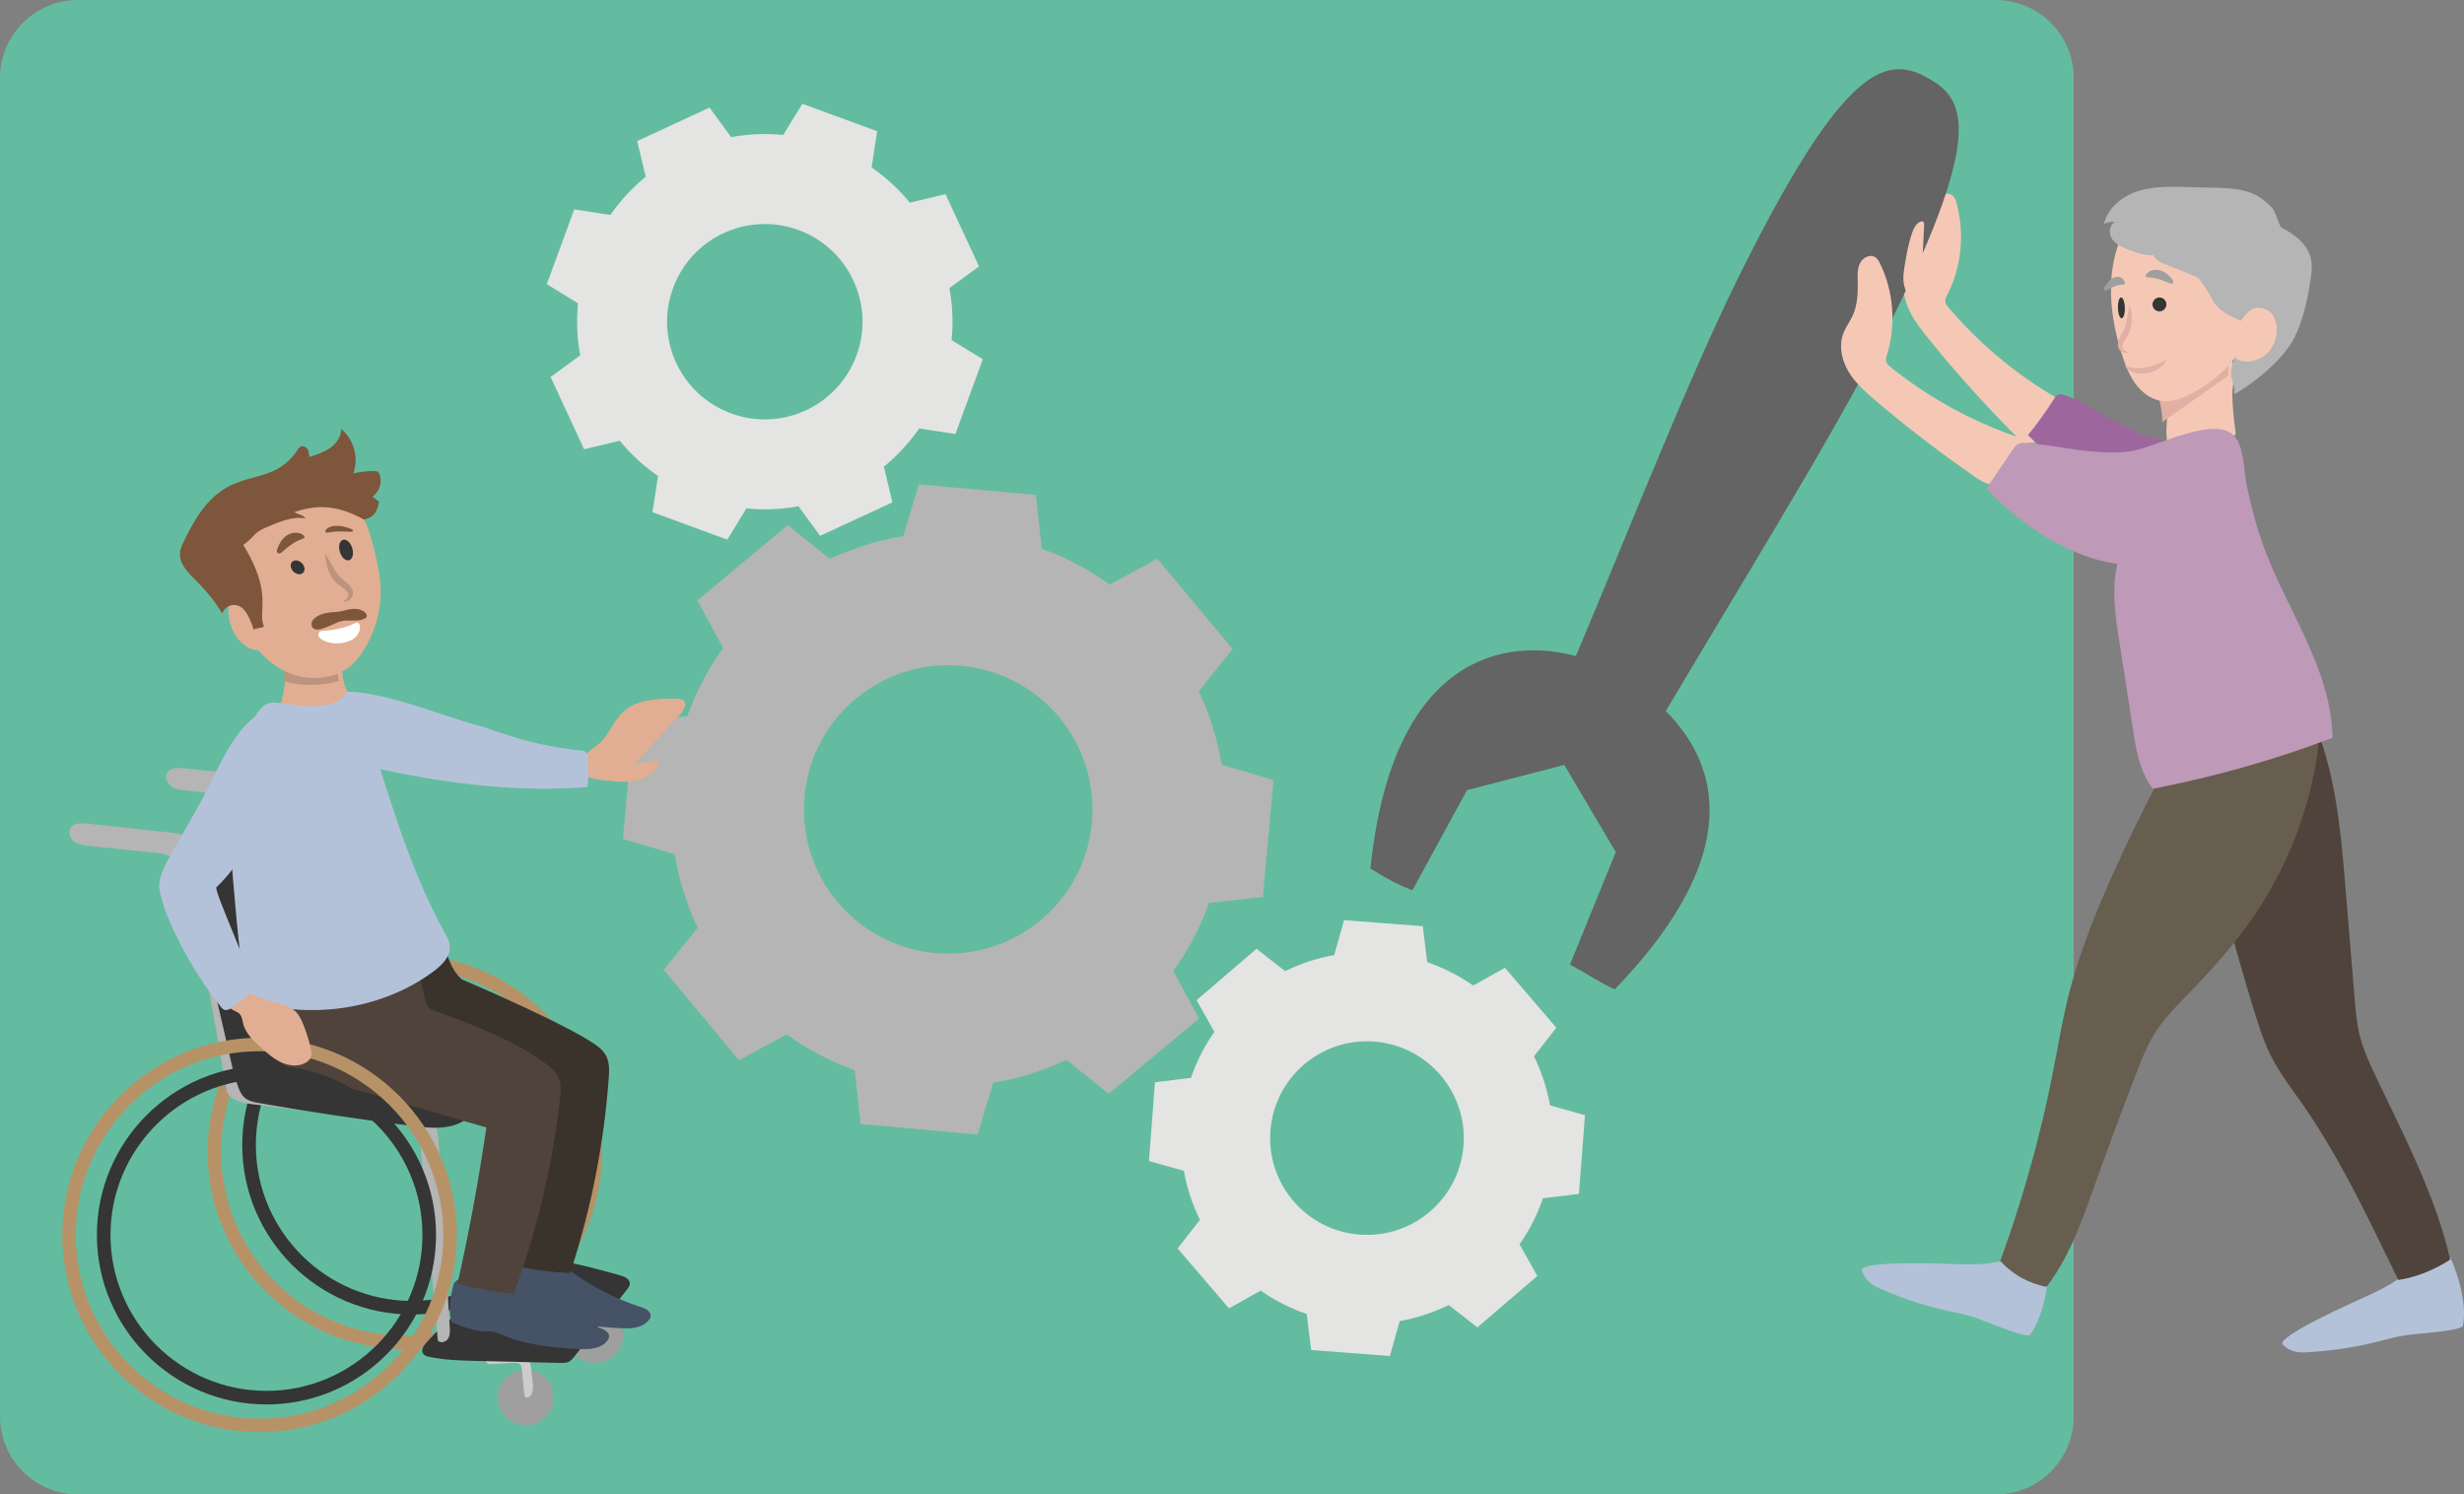 <svg xmlns="http://www.w3.org/2000/svg" width="488" height="296" viewBox="0 0 488 296">
  <rect x="0" y="0" width="488" height="296" fill="#808080" stroke="none"/>
  <g fill="none" fill-rule="evenodd">
    <path fill="#63BC9F" d="M395.249 296H15.454C6.919 296 0 289.084 0 280.552V15.446C0 6.916 6.92 0 15.454 0h379.795c8.534 0 15.453 6.916 15.453 15.446v265.106c0 8.532-6.919 15.448-15.453 15.448"/>
    <path fill="#B4C2D9" d="M452.275 266.471c1.885 1.806 4.053 1.442 6.757 1.225 3.92-.314 7.817-.949 11.629-1.895 1.997-.494 3.98-1.077 6.019-1.355 2.657-.361 10.92-.809 11.123-1.926.755-4.133-.784-9.637-2.526-13.463-3.043.335-6.084.964-8.419 2.885-2.4 1.976-5.17 3.47-8.043 4.76-19.807 8.897-16.731 9.586-16.54 9.77"/>
    <path fill="#4F433B" d="M434.582 153.41a476.786 476.786 0 0 0 11.898 46.937c.938 3.043 1.913 6.091 3.353 8.924 1.495 2.942 3.465 5.6 5.375 8.284 8.033 11.282 13.682 23.496 19.782 35.964 3.309-.449 7.28-2.017 10.268-4.041-2.948-12.833-9.199-24.583-14.817-36.463-1.188-2.512-2.357-5.055-3.047-7.753-.641-2.508-.858-5.105-1.071-7.687l-1.778-21.474c-.816-9.868-1.656-19.852-4.805-29.226-.155-.46-.331-.943-.704-1.249-.505-.412-1.22-.389-1.866-.342a236.513 236.513 0 0 0-24.001 2.985"/>
    <path fill="#F5C8B6" d="M381.939 67.074c-1.66-2.053-3.313-4.179-4.252-6.666-.938-2.49-1.069-5.435.262-7.727.677-1.169 1.684-2.098 2.443-3.212 1.329-1.955 1.827-4.366 2.19-6.72.186-1.197.37-2.462 1.11-3.404.743-.943 2.255-1.361 3.107-.523.383.375.557.917.7 1.44 1.64 5.97.979 12.573-1.81 18.077-.218.431-.457.89-.41 1.373.045.49.374.899.69 1.27 6.65 7.787 14.706 14.306 23.638 19.121 1.543.833-4.312 6.515-5.013 6.898-3.478 1.907-5.128-.407-7.55-2.899a248.417 248.417 0 0 1-15.105-17.028"/>
    <path fill="#B4B5B4" d="M185.21 188.772c-15.71-1.429-27.29-15.32-25.86-31.026 1.43-15.707 15.324-27.281 31.036-25.853 15.71 1.43 27.29 15.32 25.86 31.026-1.429 15.707-15.324 27.281-31.036 25.853Zm56.745-37.331a54.514 54.514 0 0 0-4.535-14.53l6.722-8.352-14.915-17.896-9.431 5.104a54.511 54.511 0 0 0-13.478-7.081l-1.154-10.65-23.205-2.11-3.057 10.267a54.482 54.482 0 0 0-14.532 4.533l-8.356-6.72-17.901 14.91 5.104 9.43a54.573 54.573 0 0 0-7.082 13.473l-10.653 1.152-2.111 23.198 10.27 3.056a54.547 54.547 0 0 0 4.535 14.529l-6.723 8.353 14.917 17.895 9.431-5.103a54.528 54.528 0 0 0 13.476 7.082l1.155 10.65 11.601 1.054 11.603 1.056 3.057-10.268a54.506 54.506 0 0 0 14.534-4.534l8.355 6.72 17.9-14.91-5.104-9.429a54.475 54.475 0 0 0 7.083-13.472l10.653-1.154 2.11-23.197-10.27-3.056Z"/>
    <path fill="#E4E4E3" d="M269.266 244.535c-10.557-.807-18.46-10.018-17.65-20.573.807-10.554 10.02-18.454 20.578-17.645 10.558.807 18.46 10.018 17.651 20.573-.807 10.554-10.021 18.454-20.579 17.645Zm37.722-25.596a36.58 36.58 0 0 0-3.182-9.706l4.432-5.67-10.182-11.866-6.28 3.515a36.63 36.63 0 0 0-9.112-4.623l-.876-7.135-7.796-.598-7.797-.597-1.953 6.92a36.606 36.606 0 0 0-9.71 3.181l-5.672-4.43-11.87 10.178 3.517 6.279a36.611 36.611 0 0 0-4.624 9.109l-7.138.876-1.194 15.588 6.921 1.953a36.58 36.58 0 0 0 3.183 9.706l-4.432 5.67 10.181 11.866 6.28-3.515a36.63 36.63 0 0 0 9.112 4.623l.877 7.135 7.796.597 7.797.598 1.953-6.92a36.606 36.606 0 0 0 9.709-3.181l5.673 4.43 11.869-10.178-3.516-6.279a36.611 36.611 0 0 0 4.624-9.109l7.137-.876 1.195-15.589-6.922-1.952ZM144.808 81.88c-10.031-3.678-15.18-14.79-11.499-24.819 3.68-10.028 14.795-15.175 24.827-11.496 10.031 3.679 15.18 14.791 11.5 24.82-3.68 10.028-14.796 15.176-24.828 11.495Zm43.657-14.516c.345-3.48.187-6.943-.428-10.3l5.859-4.292-6.632-14.315-7.065 1.69a36.977 36.977 0 0 0-7.58-6.986l1.106-7.17-14.816-5.434-3.795 6.184a36.95 36.95 0 0 0-10.303.428l-4.292-5.857-14.321 6.63 1.693 7.063a36.9 36.9 0 0 0-6.99 7.577l-7.173-1.105-5.436 14.811 6.187 3.795a36.918 36.918 0 0 0 .428 10.3l-5.859 4.29 6.634 14.317 7.063-1.693c2.163 2.64 4.703 5.001 7.581 6.987l-1.106 7.172 14.816 5.434 3.794-6.185c3.481.345 6.947.187 10.303-.428l4.293 5.857 14.32-6.631-1.692-7.061a36.947 36.947 0 0 0 6.99-7.58l7.172 1.107 5.436-14.812-6.187-3.793Z"/>
    <path fill="#636463" d="m310.938 191.048 9.073-22.272-10.2-17.27-19.273 5.002-10.806 19.836c-3.336-1.275-5.247-2.452-8.316-4.305 5.208-50.64 36.228-45.597 47.33-39.45 12.475 6.906 37.042 26.125 1.051 63.374-2.953-1.328-5.58-3.167-8.86-4.915"/>
    <path fill="#636463" d="M308.427 138.412c8.967-20.077 24.383-60.268 35.863-83.465 19.459-39.317 28.234-44.145 36.447-40.047 8.215 4.1 13.079 9.758-6.38 49.075-11.392 23.02-33.805 58.424-48.62 84.025"/>
    <path fill="#9E9F9E" d="M123.37 264.481a5.482 5.482 0 0 1-5.482 5.482 5.482 5.482 0 1 1 0-10.963 5.482 5.482 0 0 1 5.483 5.481"/>
    <path fill="#CBCCCB" d="M117.354 265.589c-.283.29-.81.385-1.048.053-.109-.151-.13-.35-.148-.536l-.444-4.682c-.042-.434-.103-.912-.417-1.198-.322-.295-.798-.284-1.224-.259l-4.44.269c-.233.014-.48.026-.683-.092-.244-.14-.37-.429-.453-.705a4.753 4.753 0 0 1-.203-1.523c.003-.107.015-.225.092-.297.064-.062.16-.071.248-.078 2.176-.147 6.345-.942 8.02 1.034.712.84.82 2.056.922 3.122.117 1.248.753 3.894-.222 4.892"/>
    <path fill="#9E9F9E" d="M109.663 276.815a5.482 5.482 0 0 1-5.483 5.481 5.482 5.482 0 1 1 0-10.963 5.482 5.482 0 0 1 5.483 5.482"/>
    <path fill="#CBCCCB" d="M105.017 276.553c-.282.29-.81.383-1.048.051-.108-.15-.13-.347-.147-.536l-.444-4.68c-.042-.434-.104-.912-.417-1.199-.324-.294-.798-.285-1.225-.26l-4.441.27c-.232.015-.48.025-.684-.093-.242-.14-.369-.427-.452-.705a4.785 4.785 0 0 1-.202-1.522c.003-.107.014-.226.09-.298.066-.06.161-.071.25-.076 2.176-.148 6.345-.943 8.02 1.032.712.84.821 2.056.921 3.122.118 1.248.753 3.895-.22 4.894"/>
    <path fill="#B79267" d="M80.191 191.777c-20.072 0-36.4 16.323-36.4 36.39 0 20.065 16.328 36.39 36.4 36.39s36.4-16.325 36.4-36.39c0-20.067-16.328-36.39-36.4-36.39Zm0 75.445c-21.542 0-39.067-17.52-39.067-39.055S58.649 189.11 80.19 189.11s39.067 17.52 39.067 39.056c0 21.535-17.525 39.055-39.067 39.055Z"/>
    <path fill="#343534" d="M81.56 195.913c-17.033 0-30.89 13.855-30.89 30.883 0 17.029 13.857 30.884 30.89 30.884 17.036 0 30.893-13.855 30.893-30.884 0-17.028-13.857-30.883-30.893-30.883Zm0 64.457c-18.516 0-33.582-15.061-33.582-33.574 0-18.512 15.066-33.574 33.582-33.574 18.52 0 33.586 15.062 33.586 33.574 0 18.513-15.066 33.574-33.586 33.574Z"/>
    <path fill="#343534" d="M84.398 265.98c-.512.59-1.04 1.42-.639 2.09.258.434.803.59 1.298.694 3.13.657 6.349.733 9.547.81 5.476.127 10.952.256 16.426.384.524.012 1.07.02 1.547-.196.511-.23.876-.687 1.222-1.127 3.458-4.406 6.918-8.81 10.377-13.214.269-.343.548-.718.565-1.152.034-.919-1.043-1.416-1.932-1.655-6.501-1.744-18.371-5.577-24.442-1.147-2.027 1.481-3.12 3.986-4.846 5.778-2.931 3.042-6.328 5.518-9.123 8.735"/>
    <path fill="#B4B5B4" d="M57.765 158.295c.556-1.18-.168-2.637-1.266-3.353-1.097-.718-2.46-.878-3.766-1.018l-16.249-1.755c-1.254-.135-2.82-.117-3.406.988-.478.9.062 2.066.913 2.634.853.57 1.92.694 2.942.802 4.651.494 9.301.986 13.951 1.478 2.105.223 3.869 1.791 4.875 3.634 1.007 1.843 1.385 3.95 1.75 6.013 2.18 12.382 4.363 24.763 6.545 37.146.342 1.942 2.781 2.595 4.756 2.84l31.703 3.929c1.322.164 1.751 1.821 1.867 3.135 1.174 13.259 2.346 26.518 3.518 39.776.492.618 1.584.34 2.015-.321.432-.662.4-1.508.353-2.294l-2.226-36.79c-.144-2.383-.686-5.303-2.985-6.026a140.012 140.012 0 0 0-27.699-5.715c-1.572-.161-3.18-.305-4.617-.954-1.44-.648-2.7-1.916-2.864-3.471a168.178 168.178 0 0 0-8.517-37.961"/>
    <path fill="#B4B5B4" d="M38.575 169.257c.555-1.179-.17-2.637-1.266-3.353-1.097-.716-2.46-.876-3.766-1.017-5.417-.586-10.833-1.17-16.25-1.754-1.254-.136-2.82-.119-3.407.988-.477.9.063 2.065.915 2.634.852.568 1.919.692 2.941.802l13.952 1.476c2.105.224 3.868 1.793 4.875 3.636 1.006 1.842 1.384 3.948 1.748 6.011l6.547 37.146c.342 1.942 2.78 2.597 4.756 2.841l31.703 3.93c1.322.162 1.752 1.821 1.867 3.134l3.519 39.776c.491.619 1.583.34 2.014-.322.431-.661.399-1.507.352-2.294l-2.226-36.79c-.143-2.383-.686-5.303-2.983-6.025a140.198 140.198 0 0 0-27.701-5.716c-1.571-.16-3.18-.305-4.618-.952-1.438-.648-2.699-1.918-2.862-3.473a168.18 168.18 0 0 0-8.518-37.96"/>
    <path fill="#343534" d="M89.748 222.93c-2.648.725-5.45.411-8.172.073a618.631 618.631 0 0 1-30.273-4.523c-.984-.172-2.018-.368-2.788-1.012-.694-.582-1.081-1.451-1.393-2.308-.637-1.748-1.056-3.568-1.475-5.382l-8.464-36.699c-.126-.545-.25-1.118-.109-1.66.178-.672.731-1.165 1.278-1.587a20.684 20.684 0 0 1 9.148-4.017c1.894 3.445 2.836 7.327 3.758 11.156l6.382 26.52 38.748 8.612c.305.069.64.156.816.418.19.282.123.659.035.988-1.06 3.956-3.347 8.284-7.491 9.421"/>
    <path fill="#465266" d="M100.11 252.236a49.773 49.773 0 0 0 18.55 10.758c.925.294 2.066.853 1.963 1.816-.034.302-.199.575-.391.81-1.356 1.656-3.838 1.685-5.98 1.555-4.852-.292-9.791-.71-14.294-2.565-.759-.312-1.511-.667-2.319-.806-.645-.11-1.305-.08-1.958-.092-1.72-.033-4.643-1.176-6.245-1.809-.672-2.8-.22-5.021.374-7.439.096-.389.255-.374.499-.688.311-.4.87-.486 1.373-.545l6.073-.697c.173-.019.386-.075.416-.246.03-.172-.339-.188-.255-.035"/>
    <path fill="#E1AE93" d="M69.98 138.629c.446.513.963 1.004 1.181 1.622.257.729.054 1.518-.167 2.26-.946 3.169-2.328 6.397-5.086 8.619-.537.43-1.148.831-1.861.946-1.256.202-2.432-.51-3.44-1.184-2.422-1.618-5.006-3.456-5.627-6.075-.455-1.91.236-3.874.728-5.785a29.03 29.03 0 0 0 .883-8.847c.023.41 4.813.935 5.352.991 1.387.144 3.447-.164 4.72.387 1.28.555 1.064 1.572 1.246 2.673a8.904 8.904 0 0 0 2.07 4.393"/>
    <path fill="#BC937D" d="M67.169 134.833c-.081-.29-.16-.578-.207-.872-.17-1.028.03-1.975-1.165-2.491-1.19-.514-3.118-.227-4.415-.363-.504-.052-4.983-.54-5.004-.922a26.821 26.821 0 0 1-.176 4.737c3.556 1.057 7.668.954 10.967-.09"/>
    <path fill="#E1AE93" d="M48.664 125.515c2.153 3.187 4.813 6.24 8.6 7.816 3.785 1.575 8.92 1.32 12.231-1.487 1.125-.953 1.978-2.133 2.701-3.346 2.053-3.439 3.165-7.265 3.196-11.007.026-2.786-.536-5.496-1.179-8.165-1-4.157-2.321-8.445-5.63-11.327-2.977-2.592-7.374-3.748-11.736-3.375-4.363.374-8.66 2.21-12.13 4.88-4.436 3.41-3.96 7.198-2.797 11.402a49.805 49.805 0 0 0 6.744 14.61"/>
    <path fill="#E1AE93" d="M49.577 128.464c.544.248 1.15.423 1.741.321 3.558-.617 2.006-7.83.204-9.618-1.04-1.033-2.909-1.524-4.357-1.232-2.356.472-2.07 3.504-1.63 5.29.538 2.192 1.913 4.268 4.042 5.239"/>
    <path fill="#343534" d="M57.724 112.66c.342.739 1.17 1.21 1.843 1.05.673-.16.942-.89.597-1.628-.344-.741-1.17-1.21-1.843-1.05-.675.158-.942.888-.597 1.627m9.567-3.41c.313 1.12 1.126 1.896 1.815 1.728.69-.167.994-1.213.681-2.336-.314-1.124-1.127-1.897-1.815-1.73-.689.168-.993 1.214-.68 2.337"/>
    <path fill="#BC937D" d="M64.427 109.63c1.088 1.777 1.815 3.633 3.141 4.865.554.616 1.716 1.073 2.203 2.344.545 1.35-.602 2.41-1.925 2.383 2.477-1.537.404-2.43-1.242-3.769-1.586-1.569-2.138-3.716-2.177-5.823"/>
    <path fill="#FFFFFE" d="M69.27 123.916c-1.687.594-3.45.945-5.223 1.04-.305.016-.647.043-.848.288-.202.246-.175.642-.01.918.166.277.44.459.712.61 1.64.905 3.82.855 5.525.098.738-.327 2.06-1.353 1.828-2.904-.19-1.283-1.407-.251-1.984-.05"/>
    <path fill="#7D563B" d="M59.97 106.704c.145-.05.296-.138.335-.28.047-.163-.09-.322-.227-.43-.915-.71-2.332-.575-3.294.077-.962.653-1.535 1.707-1.904 2.775-.19.555.206 1.018.777.655.455-.29 1.913-1.971 4.313-2.797m4.979-1.206c-.124.025-.275.035-.39-.016-.133-.06-.145-.177-.124-.272.142-.628 1.136-1.038 2.161-1.06 1.025-.023 2.054.268 2.96.633.469.19.505.532-.09.556-.472.02-2.461-.262-4.517.159"/>
    <path fill="#E1AE93" d="M119.756 146.168c1.219-1.677 2.064-3.652 3.567-5.075 2.786-2.64 7.03-2.735 10.855-2.674.398.005.827.022 1.144.263.84.64.15 1.968-.565 2.747-3.083 3.348-6.165 6.697-9.246 10.046l4.183-.91c.17-.036.35-.072.511-.007.421.17.327.804.101 1.2-.81 1.43-2.32 2.36-3.905 2.773-1.584.412-3.25.361-4.878.211-1.559-.144-3.285-.264-4.79-.722-1.58-.482-1.802-1.266-1.432-3.015.495-2.35 3.113-2.99 4.455-4.837"/>
    <path fill="#7D563B" d="M47.515 95.417c2.325-.853 4.84-1.218 7.046-2.339a11.17 11.17 0 0 0 4.314-3.883c.186-.288.378-.603.695-.742.485-.213 1.076.098 1.347.55.27.45.302.997.328 1.52 1.447-.458 2.923-.929 4.152-1.809 1.23-.88 2.194-2.255 2.177-3.751 2.52 2.081 3.517 5.767 2.386 8.806a19.285 19.285 0 0 1 4.14-.458c.265 0 .55.012.763.17.172.128.267.333.337.534.537 1.552-.077 3.418-1.437 4.365l1.32 1.005c-.382 1.134-.296 2.873-2.988 3.536-4.697-2.587-8.68-3.228-13.77-1.499.778.559 1.673.475 2.183 1.278-2.572-.519-5.5.803-7.912 1.823-2.413 1.02-2.267 1.924-4.423 3.4 5.98 9.784 2.77 12.876 4.111 16.185-.651.37-1.382.225-2.035.596-.581-1.626-1.134-3.281-2.3-4.274-1.166-.993-3.14-.81-3.963 1.103-1.036-1.98-3.165-4.49-4.733-6.095-1.695-1.74-3.84-3.624-3.593-6.024.085-.83.464-1.6.836-2.35 2.496-5.025 5.238-9.75 11.019-11.647"/>
    <path fill="#465266" d="M108.638 248.125c5.229 4.878 11.516 8.58 18.276 10.757.91.294 2.036.855 1.933 1.816-.033.304-.196.576-.386.812-1.336 1.654-3.78 1.683-5.89 1.554-4.78-.293-9.647-.71-14.084-2.564-.747-.314-1.488-.669-2.284-.807-.636-.112-1.286-.08-1.93-.093a14.125 14.125 0 0 1-4.962-1.01 39.708 39.708 0 0 1-.606-7.782c.01-.4.033-.83.275-1.144.307-.399.857-.487 1.354-.544l5.983-.697c.169-.02.38-.076.41-.248.03-.17-.335-.186-.252-.033"/>
    <path fill="#7D563B" d="M69.875 120.604c.863-.063 1.787.127 2.409.687.274.249.486.645.293.952-.08.128-.215.215-.353.285-1.401.724-3.179.14-4.726.528-.523.132-1.007.372-1.494.596-.633.29-1.28.557-1.939.797-.673.246-1.522.435-2.046-.03-.356-.313-.414-.846-.237-1.27.177-.427.549-.758.953-1.013 1.17-.74 2.515-.858 3.882-.936 1.128-.063 2.138-.511 3.258-.596"/>
    <path fill="#3A332C" d="M60.678 192.778c-.287 2.828-.574 5.692-.146 8.501.427 2.81 1.652 5.607 3.89 7.367 1.936 1.521 4.416 2.131 6.813 2.702l34.818 8.296a399.1 399.1 0 0 1-4.456 30.976 62.72 62.72 0 0 0 11.326 1.528 160.941 160.941 0 0 0 7.636-38.548c.113-1.543.184-3.18-.555-4.542-.61-1.124-1.693-1.904-2.768-2.6-6.805-4.398-25.773-12.476-25.773-12.476-2.089-1.858-2.82-4.618-3.281-6.241-1.04.925-1.647 2.278-2.984 2.674-6.3 1.866-10.338 4.754-16.885 5.332-2.47.217-5.086.315-7.285-.827"/>
    <path fill="#4F433B" d="M52.698 194.397c-.402 2.827-.805 5.69-.502 8.531.301 2.84 1.391 5.703 3.526 7.566 1.843 1.61 4.264 2.33 6.604 3.005l33.996 9.822a407.604 407.604 0 0 1-5.708 30.92 60.771 60.771 0 0 0 11.108 2.018 164.307 164.307 0 0 0 9.166-38.388c.177-1.545.316-3.187-.355-4.586-.554-1.153-1.59-1.985-2.62-2.729-6.528-4.71-14.158-7.547-21.7-10.28-.54-.195-1.109-.41-1.464-.869-.27-.35-.38-.8-.482-1.234l-1.16-4.95c-1.066.885-2.438 1.275-3.772 1.616a95.941 95.941 0 0 1-19.23 2.866c-2.444.114-5.031.099-7.152-1.141"/>
    <path fill="#B4C2D9" d="M63.3 139.84c2.418-.205 4.113-.88 5.567-2.803 3.438 1.627 3.12 4.727 3.91 7.221 4.364 13.77 8.303 27.813 15.29 40.482.454.824.931 1.674 1.02 2.61.193 2.076-1.534 3.805-3.221 5.056-10.074 7.472-23.842 9.511-35.922 5.995-.312-.09-.634-.19-.866-.415-.318-.305-.402-.772-.466-1.205-1.478-9.803-2.244-19.694-3.009-29.577-.26-3.348-.52-6.712-.259-10.06.417-5.379 2.206-10.654 5.134-15.204 1.183-1.835 2.098-2.969 4.387-2.738 2.87.29 5.51.89 8.435.639"/>
    <path fill="#B4C2D9" d="M95.361 143.894c2.882.977 5.766 1.963 8.701 2.752a67.902 67.902 0 0 0 10.857 1.993c.44.044.93.11 1.206.468.193.248.234.584.262.9.18 1.95.173 3.918-.019 5.867-14.914 1.232-29.913-.948-44.52-4.296-.226-.052-.462-.109-.636-.267-.234-.211-.304-.55-.361-.865-.714-3.945-3.35-13.409-1.866-13.409 7.347 0 19.27 5.019 26.376 6.857"/>
    <path fill="#B79267" d="M51.404 208.221c-20.072 0-36.4 16.324-36.4 36.39 0 20.065 16.328 36.39 36.4 36.39 20.073 0 36.401-16.325 36.401-36.39 0-20.066-16.328-36.39-36.401-36.39Zm0 75.446c-21.542 0-39.067-17.52-39.067-39.056 0-21.535 17.525-39.055 39.067-39.055 21.543 0 39.068 17.52 39.068 39.055s-17.525 39.056-39.068 39.056Z"/>
    <path fill="#E1AE93" d="M46.843 194.593c1.929 2.028 4.633 3.186 7.361 3.92 1.546.418 3.213.763 4.35 1.87.677.66 1.094 1.528 1.453 2.394a28.048 28.048 0 0 1 1.556 5.028c.11.52.2 1.07.019 1.57-.17.467-.562.828-.994 1.085-1.383.823-3.187.695-4.671.063-1.483-.632-2.718-1.706-3.924-2.761-1.627-1.423-3.336-2.977-3.845-5.055-.157-.64-.212-1.353-.666-1.842-.25-.27-.595-.434-.927-.6-.924-.463-1.854-1.028-2.367-1.912-.511-.883-.443-2.165.404-2.751"/>
    <path fill="#B4C2D9" d="M54.588 139.778c-6.629 2.121-9.813 9.094-12.88 15.259-2.688 5.404-4.912 8.967-7.85 14.237-.967 1.735-2.408 4.324-2.327 6.313.05 1.186 1.015 4.367 1.465 5.465a75.815 75.815 0 0 0 10.69 18.307c.229.29.484.595.84.686.435.114.877-.126 1.256-.368a19.874 19.874 0 0 0 3.608-2.96c.34-.352.683-.752.741-1.242.042-.36-.079-.719-.2-1.062-2.393-6.82-7.564-18.206-7.059-18.68 3.256-3.055 6.518-8.215 9.383-11.647.495-.594 1.001-1.206 1.255-1.94.247-.724.232-1.508.21-2.273-.184-6.384 1.56-13.52 1-19.882"/>
    <path fill="#343534" d="M52.775 213.728c-17.034 0-30.892 13.855-30.892 30.883 0 17.029 13.858 30.883 30.892 30.883s30.893-13.854 30.893-30.883c0-17.028-13.86-30.883-30.893-30.883Zm0 64.457c-18.519 0-33.584-15.061-33.584-33.574 0-18.512 15.065-33.574 33.584-33.574 18.52 0 33.585 15.062 33.585 33.574 0 18.513-15.066 33.574-33.585 33.574Z"/>
    <path fill="#B4C2D9" d="M368.866 251.883c.88 2.508 2.963 3.153 5.456 4.176a69.823 69.823 0 0 0 11.141 3.52c1.987.448 4 .811 5.93 1.478 2.515.868 10.037 4.194 10.708 3.261 2.476-3.447 3.522-9.189 3.652-13.482-2.846-1.069-5.82-1.867-8.729-1.162-2.993.728-6.102.845-9.216.729-21.456-.796-19.032 1.226-18.942 1.48"/>
    <path fill="#F5C8B6" d="M442.729 85.382c.04.266.076.557-.072.773-.146.214-.429.29-.692.349-3.9.888-8.632 1.073-12.694 1.2-.614-2.507.338-5.583-.18-8.695-.054-.32 1.122-.742 1.228-1.036.108-.3.39-.496.66-.673 1.72-1.135 9.678-7.81 11.139-5.593.833 1.264-.036 4.92-.004 6.391.05 2.426.256 4.86.615 7.284"/>
    <path fill="#E1AFA4" d="M441.105 71.68c-1.339-2.2-9.307 4.884-11.02 6.103-.268.19-.551.4-.666.71-.114.302-1.796.432-1.732.75.268 1.349.614 2.974.556 4.35 4.167-2.888 9.108-6.393 13.081-9.176.111-1.126.12-2.18-.219-2.737"/>
    <path fill="#F5C8B6" d="M420.149 46.885c-3.185 7.333-2.314 15.907.165 23.52.678 2.085 1.491 4.165 2.834 5.883 1.341 1.716 3.288 3.043 5.433 3.181 1.546.098 3.069-.416 4.486-1.057a25.68 25.68 0 0 0 9.438-7.354c1.408 1.727 4.218 1.715 5.962.344 1.744-1.37 2.515-3.732 2.522-5.982.005-1.774-.479-3.666-1.802-4.813-1.323-1.15-3.616-1.183-4.62.264 1.315-2.063 1.452-4.717.985-7.133-.962-4.985-4.446-9.387-9.013-11.39-4.568-2.002-10.088-1.548-14.284 1.177l.232-1.01"/>
    <path fill="#E1AFA4" d="M420.831 72.503c2.741.969 5.82.131 8.225-1.244-.996 2.75-6.467 3.889-8.225 1.244"/>
    <path fill="#B4B5B4" d="m438.528 37.183-5.58-.14c-3.236-.082-6.547-.153-9.62.852-3.072 1.006-5.912 3.318-6.609 6.445a3.713 3.713 0 0 1 2.174-.331c-1.16.535-1.311 2.233-.613 3.293.697 1.063 1.937 1.627 3.125 2.099 1.639.651 3.36 1.238 5.125 1.16.268.902 1.25 1.363 2.13 1.717l5.573 2.24c.46.185.936.379 1.278.736.415.434 2.232 3.194 2.473 3.744 1.04 2.376 3.443 3.493 5.827 4.558.888-1.207 1.942-2.646 3.385-2.58 2.044.091 3.055 1.023 3.569 2.982.514 1.96-.135 4.113-1.436 5.677-1.733 2.085-5.463 2.653-6.74 1.061-.392 1.193-1.02 3.04-.61 4.23.41 1.187.667 2.141.5 3.185 4.267-2.465 9.935-7.049 12.045-11.47 1.667-3.488 2.473-7.315 3.06-11.13.22-1.419.408-2.879.089-4.278-.65-2.842-3.237-4.83-5.856-6.162-.283-.144-1.223-3.196-1.719-3.766-.793-.91-1.847-1.8-2.883-2.408-2.572-1.513-5.778-1.64-8.687-1.714"/>
    <path fill="#343534" d="M429.056 60.3a1.38 1.38 0 0 1-1.382 1.367 1.362 1.362 0 0 1-1.36-1.375 1.377 1.377 0 0 1 1.38-1.366 1.365 1.365 0 0 1 1.362 1.375m-8.228.61c.04 1.134-.233 2.085-.61 2.125-.376.04-.713-.848-.754-1.982-.039-1.135.233-2.087.61-2.127.377-.04.713.848.754 1.984"/>
    <path fill="#E1AFA4" d="M421.77 60.296c.536 1.88.67 3.943-.162 5.785-.94 1.654-2.331 3.008.006 3.686-1.036.403-2.22-.214-2.15-1.572.046-1.273.84-2.007 1.11-2.706.713-1.462.798-3.31 1.195-5.193"/>
    <path fill="#675E50" d="M428.41 152.775a358.72 358.72 0 0 0-9.387 19.139c-3.77 8.3-7.233 16.778-9.422 25.612-1.193 4.81-2.001 9.702-2.954 14.562a250.573 250.573 0 0 1-10.49 37.662c2.378 2.639 5.655 4.476 9.172 5.139 4.54-5.966 7.04-13.16 9.554-20.195a948.807 948.807 0 0 1 8.276-22.263c1.033-2.676 2.087-5.364 3.62-7.795 1.794-2.844 4.195-5.26 6.539-7.685 4.2-4.348 8.292-8.821 11.822-13.716 6.492-8.996 11.016-19.365 13.178-30.2.55-2.758.95-5.561.89-8.372-.017-.72-.123-1.548-.738-1.936-.523-.331-1.207-.202-1.812-.062-7.822 1.82-15.643 3.639-23.465 5.457"/>
    <path fill="#9E9F9E" d="M425.349 54.93c-.138-.004-.29-.039-.365-.148-.087-.125-.019-.294.067-.42.567-.838 1.806-1.095 2.808-.8 1.003.298 1.794 1.037 2.415 1.84.322.416.12.91-.467.754-.469-.124-2.19-1.159-4.458-1.226"/>
    <path fill="#9D679D" d="M429.056 87.393c-4.785-.78-8.77-3.254-13.041-5.527-2.337-1.244-4.76-2.99-7.329-3.65-.308-.08-.636-.154-.942-.062-.256.077-.514.223-.658.447-1.961 3.05-3.752 5.518-5.446 7.572 2.68 2.901 5.329 4.05 8.009 6.949.394.427.803.865 1.33 1.117.544.26 1.167.299 1.772.312 5.097.102 10.214-1.432 14.397-4.315-.299-.06-.598-.123-.898-.185"/>
    <path fill="#9E9F9E" d="M420.509 56.374c.1-.002.215-.034.278-.144.076-.127.042-.302-.01-.433-.335-.87-1.214-1.16-1.972-.878-.759.281-1.405 1.02-1.934 1.828-.274.42-.173.93.27.783.354-.116 1.706-1.137 3.368-1.156"/>
    <path fill="#F5C8B6" d="M371.538 79.412c-2.007-1.704-4.02-3.48-5.387-5.736-1.366-2.258-2.012-5.109-1.092-7.586.469-1.263 1.305-2.351 1.865-3.577.979-2.147 1.05-4.59 1-6.953-.025-1.2-.064-2.467.507-3.52.572-1.055 2-1.738 2.993-1.073.444.298.712.794.946 1.278 2.673 5.529 3.17 12.09 1.364 17.964-.141.46-.298.95-.168 1.414.13.471.53.81.909 1.114a83.132 83.132 0 0 0 26.813 14.381c1.678.533-3.143 7.136-3.772 7.637-3.12 2.49-5.163.53-8.003-1.462a247.118 247.118 0 0 1-17.975-13.881"/>
    <path fill="#BE99B8" d="M421.949 89.374c-6.797.927-13.618-1.034-20.453-1.63-.572-.049-1.174-.085-1.693.16-.54.256-.899.77-1.233 1.261l-5.154 7.59c5.796 6.357 15.945 13.618 25.952 14.925-1.218 4.931-.444 10.106.334 15.125.226 1.454.45 2.908.678 4.364l2.093 13.492c.632 4.069 1.349 8.34 3.926 11.561a213.127 213.127 0 0 0 35.556-10.078c-.187-13.623-9.128-25.377-13.745-38.205-1.4-3.89-2.401-7.906-3.261-11.943-.565-2.655-.479-7.888-2.645-9.841-4.188-3.776-15.593 2.569-20.355 3.219"/>
    <path fill="#F5C8B6" d="m380.679 52.886.396-8.3c.01-.219.01-.466-.13-.616-.144-.155-.377-.135-.568-.067-.902.325-1.397 1.397-1.731 2.395-.718 2.146-1.13 4.407-1.473 6.668-.138.901-.264 1.815-.18 2.724.16 1.7 1.035 3.19 1.884 4.606a15.458 15.458 0 0 0 1.798-2.838"/>
  </g>
</svg>
